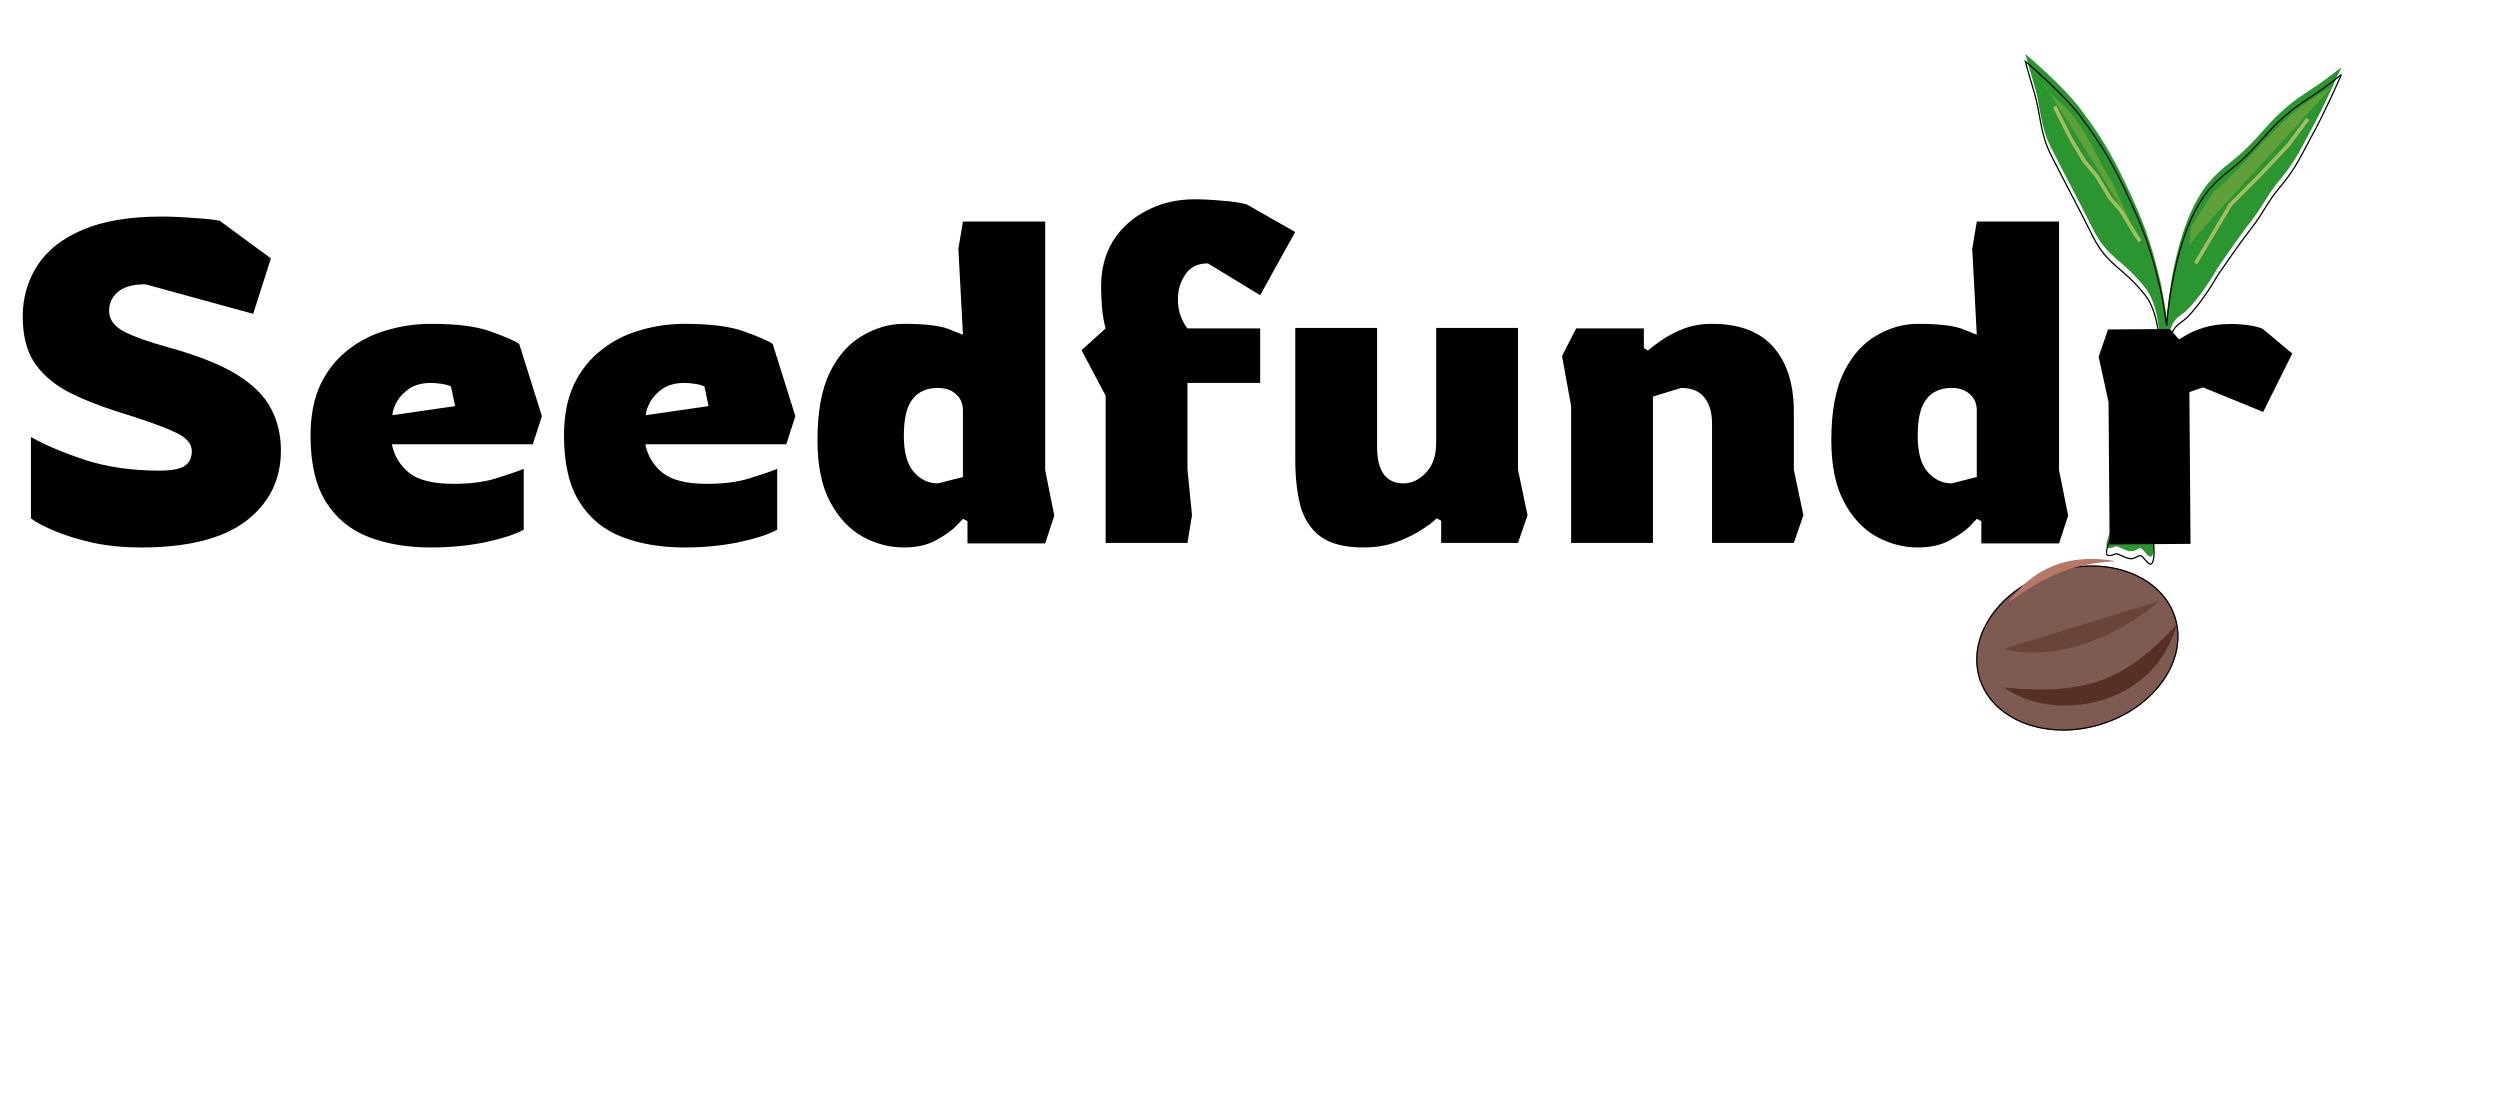 <svg width="198" height="87" viewBox="0 0 198 87" fill="none" xmlns="http://www.w3.org/2000/svg">
<g filter="url(#filter0_di_72_1014)">
<ellipse cx="164.526" cy="49.538" rx="6.364" ry="8.15" transform="rotate(72.783 164.526 49.538)" fill="#7E5B50"/>
<path d="M166.396 55.571C162.11 56.899 157.817 55.258 156.787 51.936C155.758 48.614 158.372 44.834 162.657 43.506C166.942 42.178 171.236 43.818 172.265 47.14C173.294 50.462 170.681 54.243 166.396 55.571Z" stroke="black" stroke-width="0.096"/>
</g>
<g filter="url(#filter1_f_72_1014)">
<path d="M167.566 44.444C162.036 43.453 159.716 46.868 159.078 47.697C162.272 45.447 164.123 44.673 167.566 44.444Z" fill="#B77965"/>
</g>
<g filter="url(#filter2_f_72_1014)">
<path d="M172.403 49.465C170.478 56.27 162.359 57.164 158.742 54.452C165.402 55.099 168.405 53.776 172.403 49.465Z" fill="#563024"/>
</g>
<g filter="url(#filter3_f_72_1014)">
<path d="M171.091 47.572C165.614 52.104 160.569 51.994 158.731 51.372L171.091 47.572Z" fill="#694438"/>
</g>
<path d="M11.16 43.36C9.84 43.36 8.592 43.24 7.416 43C6.24 42.736 5.22 42.424 4.356 42.064C3.492 41.704 2.856 41.368 2.448 41.056V34.612C3.6 35.26 5.052 35.872 6.804 36.448C8.556 37 10.5 37.276 12.636 37.276C13.5 37.276 14.136 37.168 14.544 36.952C14.976 36.712 15.192 36.304 15.192 35.728C15.192 35.104 14.712 34.588 13.752 34.18C12.816 33.748 11.328 33.22 9.288 32.596C7.704 32.092 6.348 31.54 5.22 30.94C4.116 30.316 3.264 29.548 2.664 28.636C2.088 27.7 1.8 26.512 1.8 25.072C1.8 23.584 2.184 22.24 2.952 21.04C3.72 19.84 4.92 18.892 6.552 18.196C8.184 17.5 10.272 17.152 12.816 17.152C13.584 17.152 14.4 17.188 15.264 17.26C16.152 17.308 16.86 17.38 17.388 17.476L21.456 20.464L20.052 24.856L11.52 22.516C10.536 22.516 9.804 22.72 9.324 23.128C8.868 23.536 8.64 24.028 8.64 24.604C8.64 25.3 9.036 25.852 9.828 26.26C10.62 26.668 11.76 27.076 13.248 27.484C15.6 28.132 17.424 28.852 18.72 29.644C20.016 30.436 20.928 31.336 21.456 32.344C21.984 33.328 22.248 34.444 22.248 35.692C22.248 37.996 21.324 39.856 19.476 41.272C17.628 42.664 14.856 43.36 11.16 43.36ZM34.135 43.36C32.287 43.36 30.643 43.084 29.203 42.532C27.763 41.98 26.635 41.056 25.819 39.76C25.003 38.464 24.595 36.712 24.595 34.504C24.595 32.92 24.859 31.564 25.387 30.436C25.939 29.308 26.671 28.396 27.583 27.7C28.495 26.98 29.515 26.464 30.643 26.152C31.771 25.816 32.935 25.648 34.135 25.648C36.199 25.648 37.783 25.852 38.887 26.26C40.015 26.668 40.759 26.992 41.119 27.232L42.919 32.956L42.199 35.188H31.039C31.207 36.076 31.651 36.82 32.371 37.42C33.091 38.02 34.279 38.32 35.935 38.32C37.231 38.32 38.347 38.176 39.283 37.888C40.219 37.6 40.951 37.348 41.479 37.132V41.956C40.759 42.34 39.715 42.676 38.347 42.964C37.003 43.228 35.599 43.36 34.135 43.36ZM31.075 32.884L36.043 32.164L35.719 30.616C35.551 30.52 35.299 30.448 34.963 30.4C34.651 30.352 34.375 30.328 34.135 30.328C33.463 30.328 32.899 30.472 32.443 30.76C32.011 31.048 31.675 31.396 31.435 31.804C31.219 32.188 31.099 32.548 31.075 32.884ZM54.209 43.36C52.361 43.36 50.718 43.084 49.278 42.532C47.837 41.98 46.709 41.056 45.894 39.76C45.078 38.464 44.669 36.712 44.669 34.504C44.669 32.92 44.934 31.564 45.462 30.436C46.014 29.308 46.745 28.396 47.657 27.7C48.569 26.98 49.59 26.464 50.718 26.152C51.846 25.816 53.01 25.648 54.209 25.648C56.273 25.648 57.858 25.852 58.962 26.26C60.09 26.668 60.834 26.992 61.194 27.232L62.993 32.956L62.273 35.188H51.114C51.282 36.076 51.725 36.82 52.446 37.42C53.166 38.02 54.353 38.32 56.01 38.32C57.306 38.32 58.422 38.176 59.358 37.888C60.294 37.6 61.026 37.348 61.553 37.132V41.956C60.834 42.34 59.789 42.676 58.422 42.964C57.078 43.228 55.673 43.36 54.209 43.36ZM51.15 32.884L56.117 32.164L55.794 30.616C55.626 30.52 55.373 30.448 55.038 30.4C54.725 30.352 54.45 30.328 54.209 30.328C53.538 30.328 52.974 30.472 52.517 30.76C52.086 31.048 51.749 31.396 51.51 31.804C51.294 32.188 51.173 32.548 51.15 32.884ZM71.584 43.36C70.456 43.36 69.364 43.072 68.308 42.496C67.276 41.92 66.424 41.008 65.752 39.76C65.08 38.512 64.744 36.88 64.744 34.864C64.744 32.632 65.068 30.844 65.716 29.5C66.388 28.156 67.252 27.184 68.308 26.584C69.364 25.96 70.456 25.648 71.584 25.648C73.288 25.648 74.488 25.792 75.184 26.08C75.904 26.368 76.264 26.512 76.264 26.512L75.904 19.708L76.264 17.548H82.78V37.24L83.5 40.84L82.78 43.036H76.624V41.272L76.264 41.092C76.264 41.092 76.084 41.284 75.724 41.668C75.364 42.028 74.836 42.4 74.14 42.784C73.444 43.168 72.592 43.36 71.584 43.36ZM74.284 38.284L76.264 37.78V32.524C76.264 31.972 76.084 31.54 75.724 31.228C75.364 30.892 74.884 30.724 74.284 30.724C73.396 30.724 72.724 31.024 72.268 31.624C71.812 32.2 71.584 33.16 71.584 34.504C71.584 35.824 71.848 36.784 72.376 37.384C72.904 37.984 73.54 38.284 74.284 38.284ZM87.566 43V31.336L85.657 27.736L87.566 26.008C87.445 25.6 87.35 25.06 87.278 24.388C87.23 23.692 87.206 23.128 87.206 22.696C87.206 21.328 87.517 20.128 88.141 19.096C88.79 18.064 89.677 17.26 90.805 16.684C91.933 16.084 93.206 15.784 94.621 15.784C95.293 15.784 96.001 15.82 96.746 15.892C97.513 15.94 98.174 16.036 98.725 16.18L102.578 18.376L99.805 23.38L95.665 20.86C94.85 20.86 94.249 21.16 93.865 21.76C93.481 22.336 93.29 22.984 93.29 23.704C93.29 24.232 93.374 24.7 93.541 25.108C93.71 25.516 93.877 25.816 94.046 26.008H99.805V30.328H94.046V37.168L94.406 40.804L94.046 43H87.566ZM107.985 43.36C106.545 43.36 105.429 43.084 104.637 42.532C103.869 41.98 103.329 41.188 103.017 40.156C102.729 39.1 102.585 37.84 102.585 36.376V25.972H109.065V35.44C109.065 36.328 109.233 37.024 109.569 37.528C109.929 38.032 110.457 38.284 111.153 38.284C111.801 38.284 112.389 38.008 112.917 37.456C113.469 36.904 113.745 36.1 113.745 35.044V25.972H120.225V37.204L120.981 40.804L120.225 43H114.141V41.236L113.781 41.056C113.469 41.368 113.013 41.704 112.413 42.064C111.837 42.424 111.165 42.736 110.397 43C109.653 43.24 108.849 43.36 107.985 43.36ZM124.433 43V32.164L123.713 28.204L124.829 26.008H130.193V27.556L130.517 27.772C130.781 27.532 131.141 27.256 131.597 26.944C132.077 26.608 132.653 26.308 133.325 26.044C133.997 25.78 134.753 25.648 135.593 25.648C137.753 25.648 139.373 26.26 140.453 27.484C141.533 28.708 142.073 30.424 142.073 32.632V37.204L142.829 40.804L142.073 43H135.593V33.568C135.593 32.656 135.389 31.96 134.981 31.48C134.597 30.976 133.985 30.724 133.145 30.724L130.913 31.408V43H124.433ZM151.881 43.36C150.753 43.36 149.661 43.072 148.605 42.496C147.573 41.92 146.721 41.008 146.049 39.76C145.377 38.512 145.041 36.88 145.041 34.864C145.041 32.632 145.365 30.844 146.013 29.5C146.685 28.156 147.549 27.184 148.605 26.584C149.661 25.96 150.753 25.648 151.881 25.648C153.585 25.648 154.785 25.792 155.481 26.08C156.201 26.368 156.561 26.512 156.561 26.512L156.201 19.708L156.561 17.548H163.077V37.24L163.797 40.84L163.077 43.036H156.921V41.272L156.561 41.092C156.561 41.092 156.381 41.284 156.021 41.668C155.661 42.028 155.133 42.4 154.437 42.784C153.741 43.168 152.889 43.36 151.881 43.36ZM154.581 38.284L156.561 37.78V32.524C156.561 31.972 156.381 31.54 156.021 31.228C155.661 30.892 155.181 30.724 154.581 30.724C153.693 30.724 153.021 31.024 152.565 31.624C152.109 32.2 151.881 33.16 151.881 34.504C151.881 35.824 152.145 36.784 152.673 37.384C153.201 37.984 153.837 38.284 154.581 38.284Z" fill="black"/>
<g filter="url(#filter4_i_72_1014)">
<path d="M170.571 34.216C170.481 34.582 170.179 36.465 170.127 36.469C170.075 36.473 169.813 37.602 169.813 37.602C169.813 37.602 166 44 167 44C167.63 44 167.368 43.684 168 44C169 44.5 169.015 44.121 169.5 44C169.727 43.944 170.27 45.102 170.5 44.5C170.816 43.674 170.252 41.083 170.465 40.225C170.693 39.306 170.887 38.397 170.887 38.397C170.887 38.397 171.207 36.558 171.238 35.851C171.243 35.719 171.639 30.251 171.639 30.251L171.608 28.618C171.608 28.618 171.583 26.793 172.27 25.952C172.561 25.596 172.842 25.5 173.175 25.178C174.429 23.962 175.608 21.858 175.608 21.858C175.608 21.858 177.16 19.552 178.353 18.019C179.267 16.844 179.582 15.991 180.547 14.855C181.842 13.329 182.271 12.266 183.224 10.526C184.185 8.771 185.438 5.914 185.438 5.914C185.438 5.914 184.64 6.533 184.12 6.919C183.047 7.715 182.348 8.046 181.316 8.887C179.768 10.146 179.19 11.131 177.748 12.496C176.698 13.489 175.934 13.888 174.995 14.975C172.064 18.367 171.599 25.786 171.599 25.786C171.599 25.786 171.355 23.973 171.086 22.828C170.34 19.651 169.72 18.014 168.296 15.03C167.207 12.747 166.36 11.343 164.828 9.289C163.381 7.348 160.405 4.861 160.405 4.861C160.405 4.861 160.794 6.286 161.073 7.191C161.65 9.064 161.533 10.48 162.426 12.248C163.566 14.503 164.623 16.456 165.771 18.751C166.924 21.057 168.103 21.11 169.888 23.366C171.768 25.741 170.869 31.598 170.869 31.598C170.869 31.598 170.662 33.85 170.571 34.216Z" fill="#2B9630"/>
</g>
<path d="M170.571 34.216C170.481 34.582 170.179 36.465 170.127 36.469C170.075 36.473 169.813 37.602 169.813 37.602C169.813 37.602 166 44 167 44C167.63 44 167.368 43.684 168 44C169 44.5 169.015 44.121 169.5 44C169.727 43.944 170.27 45.102 170.5 44.5C170.816 43.674 170.252 41.083 170.465 40.225C170.693 39.306 170.887 38.397 170.887 38.397C170.887 38.397 171.207 36.558 171.238 35.851C171.243 35.719 171.639 30.251 171.639 30.251L171.608 28.618C171.608 28.618 171.583 26.793 172.27 25.952C172.561 25.596 172.842 25.5 173.175 25.178C174.429 23.962 175.608 21.858 175.608 21.858C175.608 21.858 177.16 19.552 178.353 18.019C179.267 16.844 179.582 15.991 180.547 14.855C181.842 13.329 182.271 12.266 183.224 10.526C184.185 8.771 185.438 5.914 185.438 5.914C185.438 5.914 184.64 6.533 184.12 6.919C183.047 7.715 182.348 8.046 181.316 8.887C179.768 10.146 179.19 11.131 177.748 12.496C176.698 13.489 175.934 13.888 174.995 14.975C172.064 18.367 171.599 25.786 171.599 25.786C171.599 25.786 171.355 23.973 171.086 22.828C170.34 19.651 169.72 18.014 168.296 15.03C167.207 12.747 166.36 11.343 164.828 9.289C163.381 7.348 160.405 4.861 160.405 4.861C160.405 4.861 160.794 6.286 161.073 7.191C161.65 9.064 161.533 10.48 162.426 12.248C163.566 14.503 164.623 16.456 165.771 18.751C166.924 21.057 168.103 21.11 169.888 23.366C171.768 25.741 170.869 31.598 170.869 31.598C170.869 31.598 170.662 33.85 170.571 34.216Z" stroke="black" stroke-width="0.1"/>
<g filter="url(#filter5_f_72_1014)">
<path d="M173.374 19.486C173.352 19.532 173.348 19.558 173.365 19.565L173.374 19.486C173.797 18.618 181.122 10.915 184.662 6.887C183.36 7.702 182.41 8.178 180.746 9.744C179.083 11.31 176.364 14.483 175.291 15.215L173.545 17.945L173.374 19.486Z" fill="#60A038"/>
</g>
<g filter="url(#filter6_f_72_1014)">
<path d="M168.802 17.914C168.863 18.04 168.888 18.111 168.871 18.117L168.802 17.914C168.237 16.741 164.544 10.744 161.771 6.532C162.708 7.542 161.48 6.64 163.169 8.108C165.215 9.884 166.387 13.31 167.172 14.199L168.562 17.208L168.802 17.914Z" fill="#60A038"/>
</g>
<path d="M173.89 20.861L176.646 16.218L178.779 14.084L181.196 11.521L182.787 9.418" stroke="#A5BC65" stroke-width="0.294"/>
<path d="M162.725 8.434L164.015 11.002L165.076 12.764L166.068 13.947L167.129 15.709L167.963 16.665L169.182 18.654L169.498 19.107" stroke="#A5BC65" stroke-width="0.294"/>
<path d="M167.082 43.121L166.997 31.853L166.214 28.259L166.954 26.093L171.85 26.056L172.576 26.879C172.576 26.879 172.743 26.782 173.078 26.587C173.412 26.369 173.878 26.161 174.477 25.965C175.1 25.768 175.819 25.666 176.635 25.66C177.115 25.657 177.595 25.689 178.076 25.758C178.556 25.826 178.929 25.919 179.194 26.037L181.548 28L179.243 32.625L174.476 30.681L173.399 31.049L173.49 43.073L167.082 43.121Z" fill="black"/>
<defs>
<filter id="filter0_di_72_1014" x="155.622" y="42.997" width="17.808" height="14.869" filterUnits="userSpaceOnUse" color-interpolation-filters="sRGB">
<feFlood flood-opacity="0" result="BackgroundImageFix"/>
<feColorMatrix in="SourceAlpha" type="matrix" values="0 0 0 0 0 0 0 0 0 0 0 0 0 0 0 0 0 0 127 0" result="hardAlpha"/>
<feOffset dy="0.893"/>
<feGaussianBlur stdDeviation="0.447"/>
<feComposite in2="hardAlpha" operator="out"/>
<feColorMatrix type="matrix" values="0 0 0 0 0 0 0 0 0 0 0 0 0 0 0 0 0 0 0.25 0"/>
<feBlend mode="normal" in2="BackgroundImageFix" result="effect1_dropShadow_72_1014"/>
<feBlend mode="normal" in="SourceGraphic" in2="effect1_dropShadow_72_1014" result="shape"/>
<feColorMatrix in="SourceAlpha" type="matrix" values="0 0 0 0 0 0 0 0 0 0 0 0 0 0 0 0 0 0 127 0" result="hardAlpha"/>
<feOffset dy="0.893"/>
<feGaussianBlur stdDeviation="2.233"/>
<feComposite in2="hardAlpha" operator="arithmetic" k2="-1" k3="1"/>
<feColorMatrix type="matrix" values="0 0 0 0 0.667 0 0 0 0 0.331 0 0 0 0 0.226 0 0 0 1 0"/>
<feBlend mode="normal" in2="shape" result="effect2_innerShadow_72_1014"/>
</filter>
<filter id="filter1_f_72_1014" x="158.408" y="43.596" width="9.827" height="4.771" filterUnits="userSpaceOnUse" color-interpolation-filters="sRGB">
<feFlood flood-opacity="0" result="BackgroundImageFix"/>
<feBlend mode="normal" in="SourceGraphic" in2="BackgroundImageFix" result="shape"/>
<feGaussianBlur stdDeviation="0.335" result="effect1_foregroundBlur_72_1014"/>
</filter>
<filter id="filter2_f_72_1014" x="157.402" y="48.125" width="16.341" height="9.091" filterUnits="userSpaceOnUse" color-interpolation-filters="sRGB">
<feFlood flood-opacity="0" result="BackgroundImageFix"/>
<feBlend mode="normal" in="SourceGraphic" in2="BackgroundImageFix" result="shape"/>
<feGaussianBlur stdDeviation="0.67" result="effect1_foregroundBlur_72_1014"/>
</filter>
<filter id="filter3_f_72_1014" x="158.061" y="46.902" width="13.701" height="5.452" filterUnits="userSpaceOnUse" color-interpolation-filters="sRGB">
<feFlood flood-opacity="0" result="BackgroundImageFix"/>
<feBlend mode="normal" in="SourceGraphic" in2="BackgroundImageFix" result="shape"/>
<feGaussianBlur stdDeviation="0.335" result="effect1_foregroundBlur_72_1014"/>
</filter>
<filter id="filter4_i_72_1014" x="160.315" y="4.132" width="25.169" height="40.592" filterUnits="userSpaceOnUse" color-interpolation-filters="sRGB">
<feFlood flood-opacity="0" result="BackgroundImageFix"/>
<feBlend mode="normal" in="SourceGraphic" in2="BackgroundImageFix" result="shape"/>
<feColorMatrix in="SourceAlpha" type="matrix" values="0 0 0 0 0 0 0 0 0 0 0 0 0 0 0 0 0 0 127 0" result="hardAlpha"/>
<feOffset dy="-0.589"/>
<feGaussianBlur stdDeviation="0.883"/>
<feComposite in2="hardAlpha" operator="arithmetic" k2="-1" k3="1"/>
<feColorMatrix type="matrix" values="0 0 0 0 0.096 0 0 0 0 0.425 0 0 0 0 0.112 0 0 0 1 0"/>
<feBlend mode="normal" in2="shape" result="effect1_innerShadow_72_1014"/>
</filter>
<filter id="filter5_f_72_1014" x="172.471" y="6.004" width="13.075" height="14.445" filterUnits="userSpaceOnUse" color-interpolation-filters="sRGB">
<feFlood flood-opacity="0" result="BackgroundImageFix"/>
<feBlend mode="normal" in="SourceGraphic" in2="BackgroundImageFix" result="shape"/>
<feGaussianBlur stdDeviation="0.442" result="effect1_foregroundBlur_72_1014"/>
</filter>
<filter id="filter6_f_72_1014" x="160.888" y="5.649" width="8.872" height="13.351" filterUnits="userSpaceOnUse" color-interpolation-filters="sRGB">
<feFlood flood-opacity="0" result="BackgroundImageFix"/>
<feBlend mode="normal" in="SourceGraphic" in2="BackgroundImageFix" result="shape"/>
<feGaussianBlur stdDeviation="0.442" result="effect1_foregroundBlur_72_1014"/>
</filter>
</defs>
</svg>
